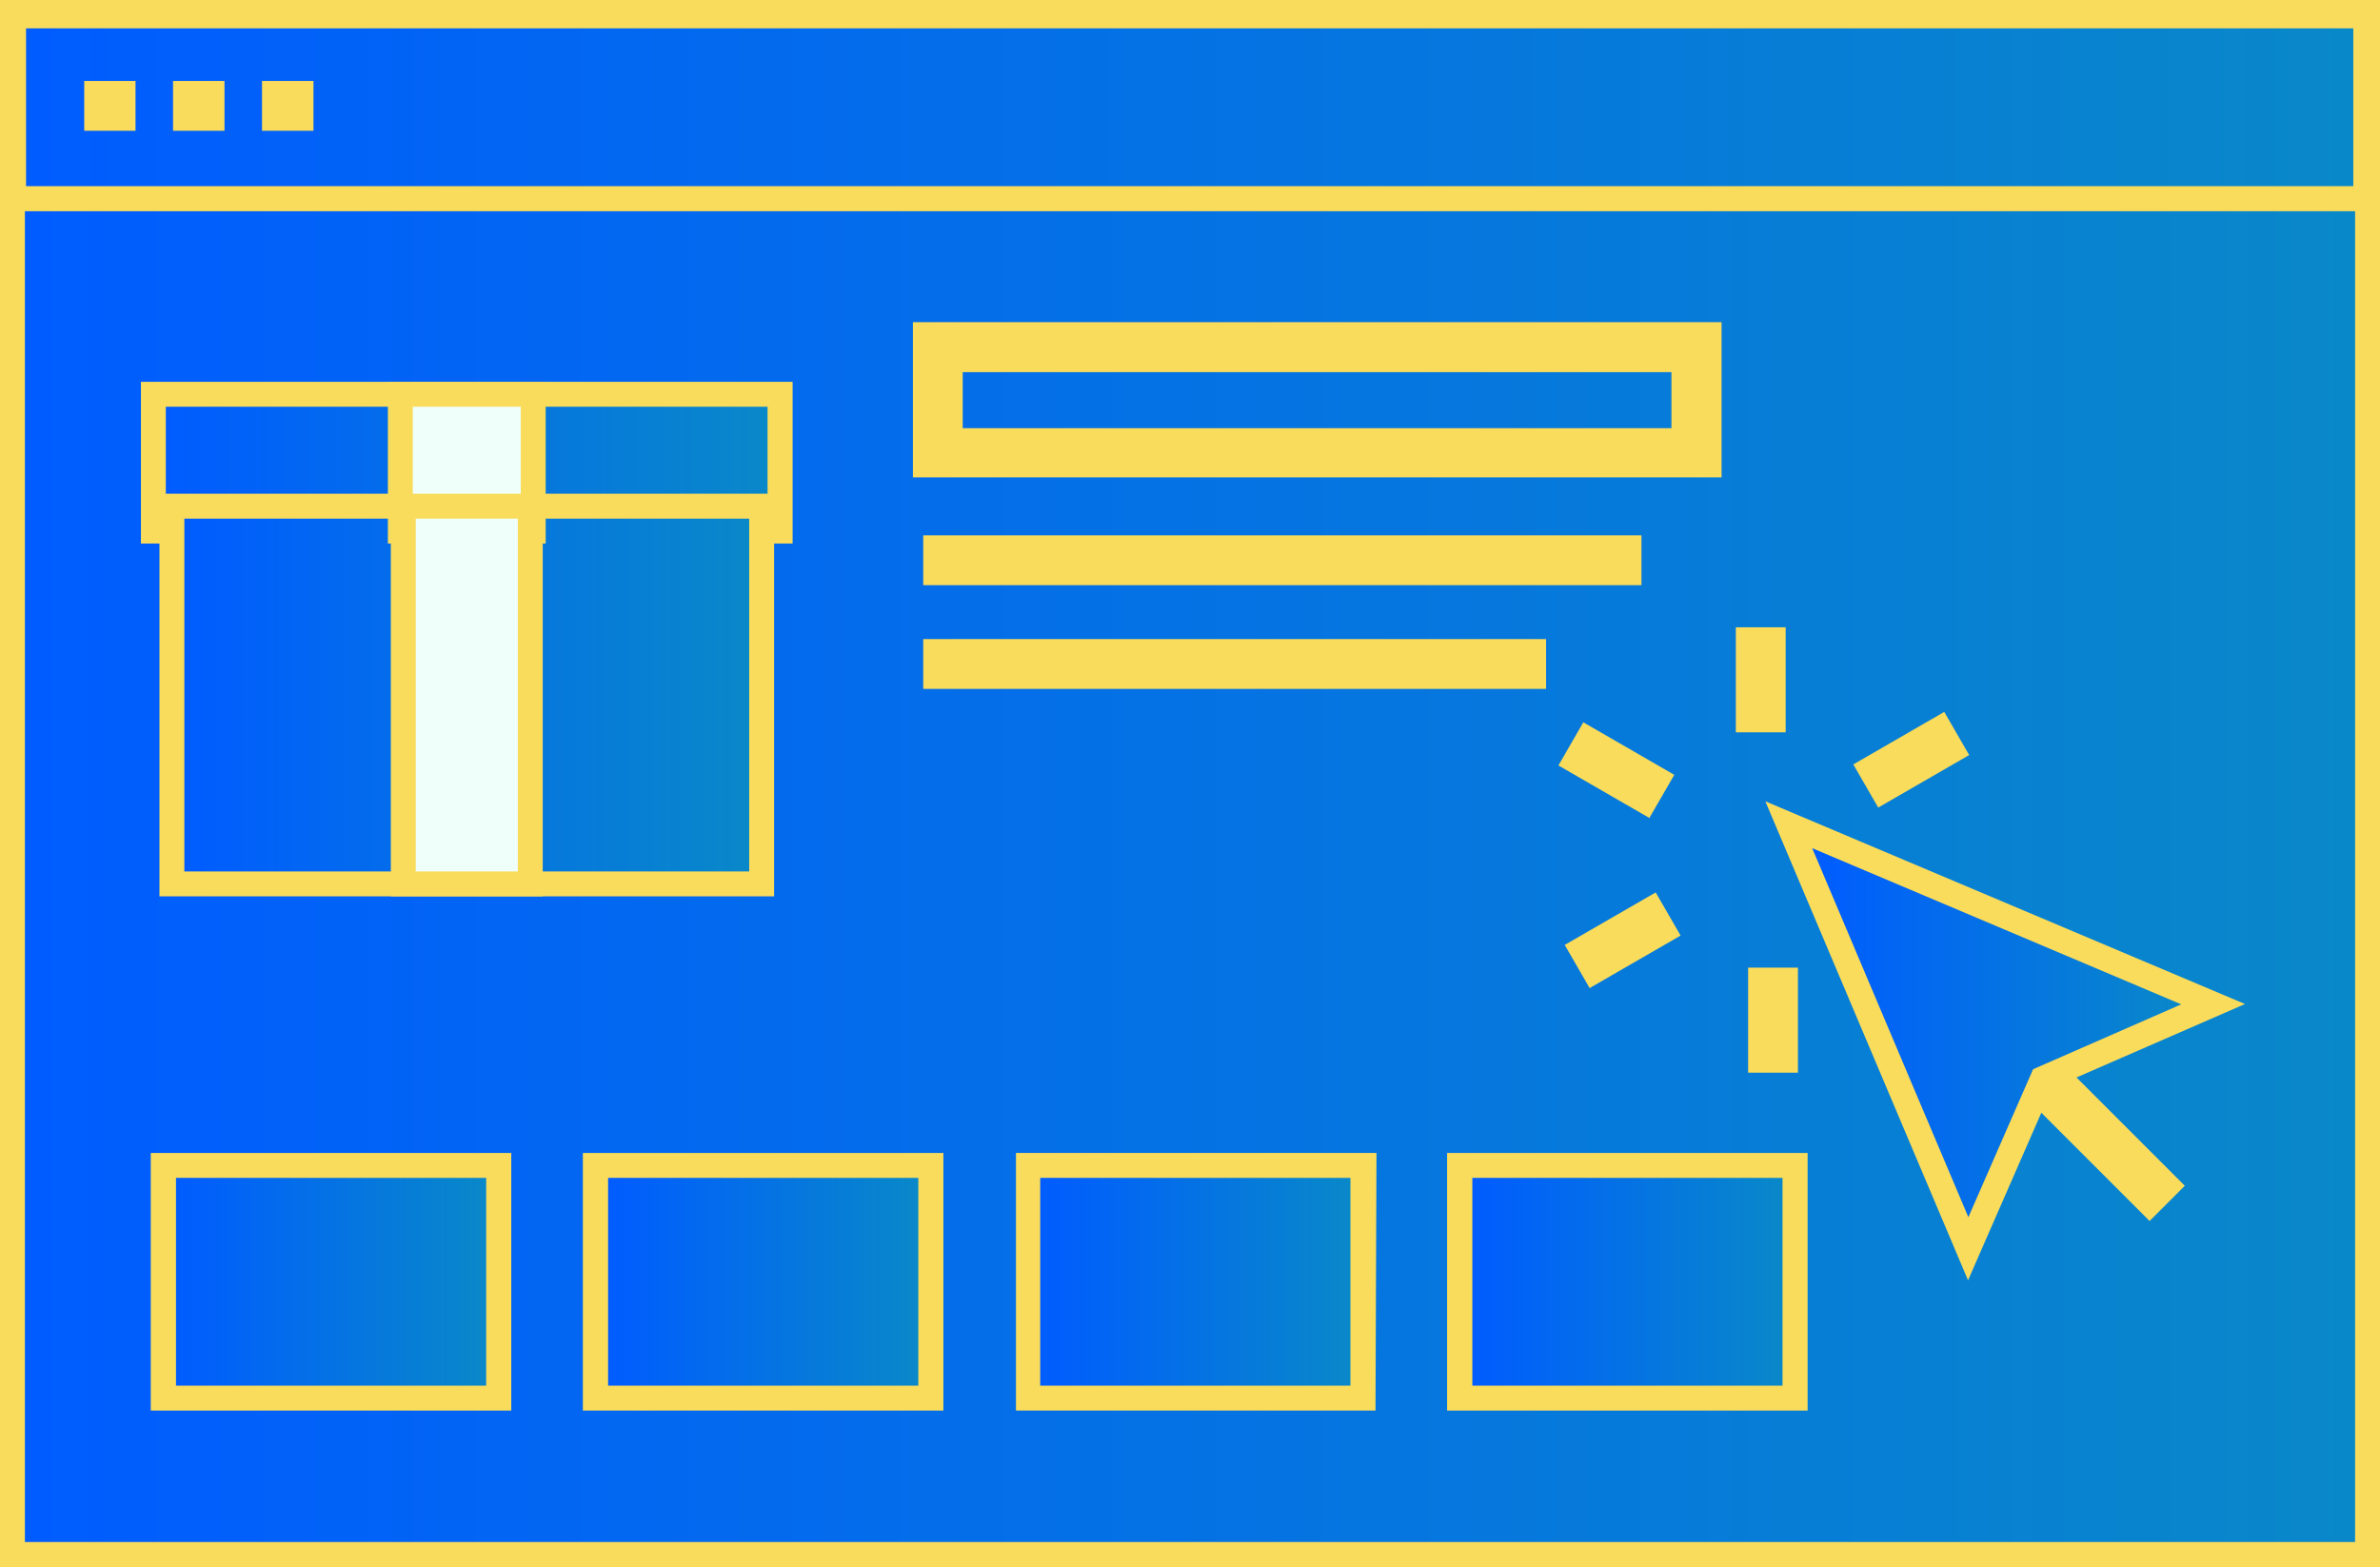 <svg xmlns="http://www.w3.org/2000/svg" xmlns:xlink="http://www.w3.org/1999/xlink" viewBox="0 0 145.24 95.63"><rect x="0" y="0" width="145.24" height="95.63" fill="#333333" stroke="none"/><defs><style>.cls-1{fill:#f9dc5c;}.cls-2{fill:url(#linear-gradient);}.cls-3{fill:url(#linear-gradient-2);}.cls-4{fill:url(#linear-gradient-3);}.cls-5{fill:#effffa;}.cls-6{fill:#fff;}.cls-7{fill:url(#linear-gradient-4);}.cls-8{fill:url(#linear-gradient-5);}.cls-9{fill:url(#linear-gradient-6);}.cls-10{fill:url(#linear-gradient-7);}.cls-11{fill:url(#linear-gradient-8);}.cls-12{fill:#484f59;}.cls-13{fill:url(#linear-gradient-9);}</style><linearGradient id="linear-gradient" x1="1.52" y1="47.81" x2="143.72" y2="47.81" gradientUnits="userSpaceOnUse"><stop offset="0" stop-color="#005cff"/><stop offset="1" stop-color="#0988c9"/></linearGradient><linearGradient id="linear-gradient-2" x1="10.12" y1="28.24" x2="46.84" y2="28.24" xlink:href="#linear-gradient"/><linearGradient id="linear-gradient-3" x1="11.25" y1="42.42" x2="45.71" y2="42.42" xlink:href="#linear-gradient"/><linearGradient id="linear-gradient-4" x1="1.59" y1="6.55" x2="143.61" y2="6.55" xlink:href="#linear-gradient"/><linearGradient id="linear-gradient-5" x1="10.74" y1="78.22" x2="29.68" y2="78.22" xlink:href="#linear-gradient"/><linearGradient id="linear-gradient-6" x1="37.11" y1="78.22" x2="56.05" y2="78.22" xlink:href="#linear-gradient"/><linearGradient id="linear-gradient-7" x1="63.48" y1="78.22" x2="82.41" y2="78.22" xlink:href="#linear-gradient"/><linearGradient id="linear-gradient-8" x1="89.85" y1="78.22" x2="108.78" y2="78.22" xlink:href="#linear-gradient"/><linearGradient id="linear-gradient-9" x1="110.59" y1="63.02" x2="133.11" y2="63.02" xlink:href="#linear-gradient"/></defs><title>Asset 3</title><g id="Layer_2" data-name="Layer 2"><g id="Layer_1-2" data-name="Layer 1"><path class="cls-1" d="M145.24,95.63H0V0H145.24ZM3,92.58H142.2V3H3Z"/><rect class="cls-2" x="1.52" y="1.52" width="142.2" height="92.58"/><path class="cls-1" d="M48.37,33.17H8.6V23.3H48.37Zm-36.73-3H45.32V26.35H11.64Z"/><rect class="cls-3" x="10.12" y="24.82" width="36.72" height="6.83"/><path class="cls-1" d="M47.24,54.7H9.73V30.13H47.24Zm-34.47-3H44.19V33.17H12.77Z"/><rect class="cls-4" x="11.25" y="31.65" width="34.47" height="21.53"/><path class="cls-1" d="M33.3,33.17H23.67V23.3H33.3Zm-6.59-3h3.55V26.35H26.71Z"/><rect class="cls-5" x="25.19" y="24.82" width="6.59" height="6.83"/><path class="cls-1" d="M33.12,54.7H23.85V30.13h9.27Zm-6.23-3h3.18V33.17H26.89Z"/><rect class="cls-5" x="25.37" y="31.65" width="6.23" height="21.53"/><path class="cls-6" d="M56.34,34.19h0Z"/><rect class="cls-1" x="56.34" y="32.67" width="43.83" height="3.04"/><path class="cls-6" d="M56.34,40.52h0Z"/><rect class="cls-1" x="56.34" y="39" width="38.01" height="3.04"/><path class="cls-1" d="M145.13,12.89H.07V.21H145.13ZM3.11,9.84h139V3.25H3.11Z"/><rect class="cls-7" x="1.59" y="1.73" width="142.02" height="9.63"/><rect class="cls-1" x="5.14" y="4.94" width="3.13" height="3.04"/><rect class="cls-1" x="10.56" y="4.94" width="3.14" height="3.04"/><rect class="cls-1" x="15.99" y="4.94" width="3.14" height="3.04"/><path class="cls-1" d="M105.06,29.13H55.71V19.66h49.35Zm-46.31-3H102V22.71H58.75Z"/><path class="cls-1" d="M31.2,86.08h-22V70.36h22ZM12.26,83H28.15V73.4H12.26Z"/><rect class="cls-8" x="10.74" y="71.88" width="18.93" height="12.68"/><path class="cls-1" d="M57.57,86.08h-22V70.36h22ZM38.63,83H54.52V73.4H38.63Z"/><rect class="cls-9" x="37.11" y="71.88" width="18.93" height="12.68"/><path class="cls-1" d="M83.94,86.08H62V70.36h22ZM65,83H80.89V73.4H65Z"/><rect class="cls-10" x="63.48" y="71.88" width="18.93" height="12.68"/><path class="cls-1" d="M110.31,86.08h-22V70.36h22ZM91.37,83h15.89V73.4H91.37Z"/><rect class="cls-11" x="89.85" y="71.88" width="18.93" height="12.68"/><rect class="cls-1" x="105.93" y="38.28" width="3.04" height="6.41"/><rect class="cls-1" x="97.12" y="43.8" width="3.04" height="6.41" transform="translate(8.61 108.92) rotate(-60)"/><rect class="cls-1" x="95.82" y="55.87" width="6.41" height="3.04" transform="translate(-15.43 57.17) rotate(-29.99)"/><rect class="cls-1" x="106.68" y="59.05" width="3.04" height="6.41"/><rect class="cls-12" x="115.49" y="53.54" width="3.04" height="6.41" transform="translate(9.36 129.7) rotate(-60)"/><rect class="cls-1" x="113.43" y="44.83" width="6.41" height="3.04" transform="translate(-7.55 64.54) rotate(-30)"/><rect class="cls-1" x="126.91" y="64.18" width="3.04" height="10.83" transform="translate(-11.6 111.21) rotate(-45)"/><path class="cls-1" d="M120.1,78.13,107.73,48.9,137,61.27,125.23,66.4Zm-6.64-23.5,6.68,15.8,2.78-6.34,6.34-2.78Z"/><polygon class="cls-13" points="110.59 51.76 133.11 61.29 124.07 65.25 120.12 74.28 110.59 51.76"/></g></g></svg>
